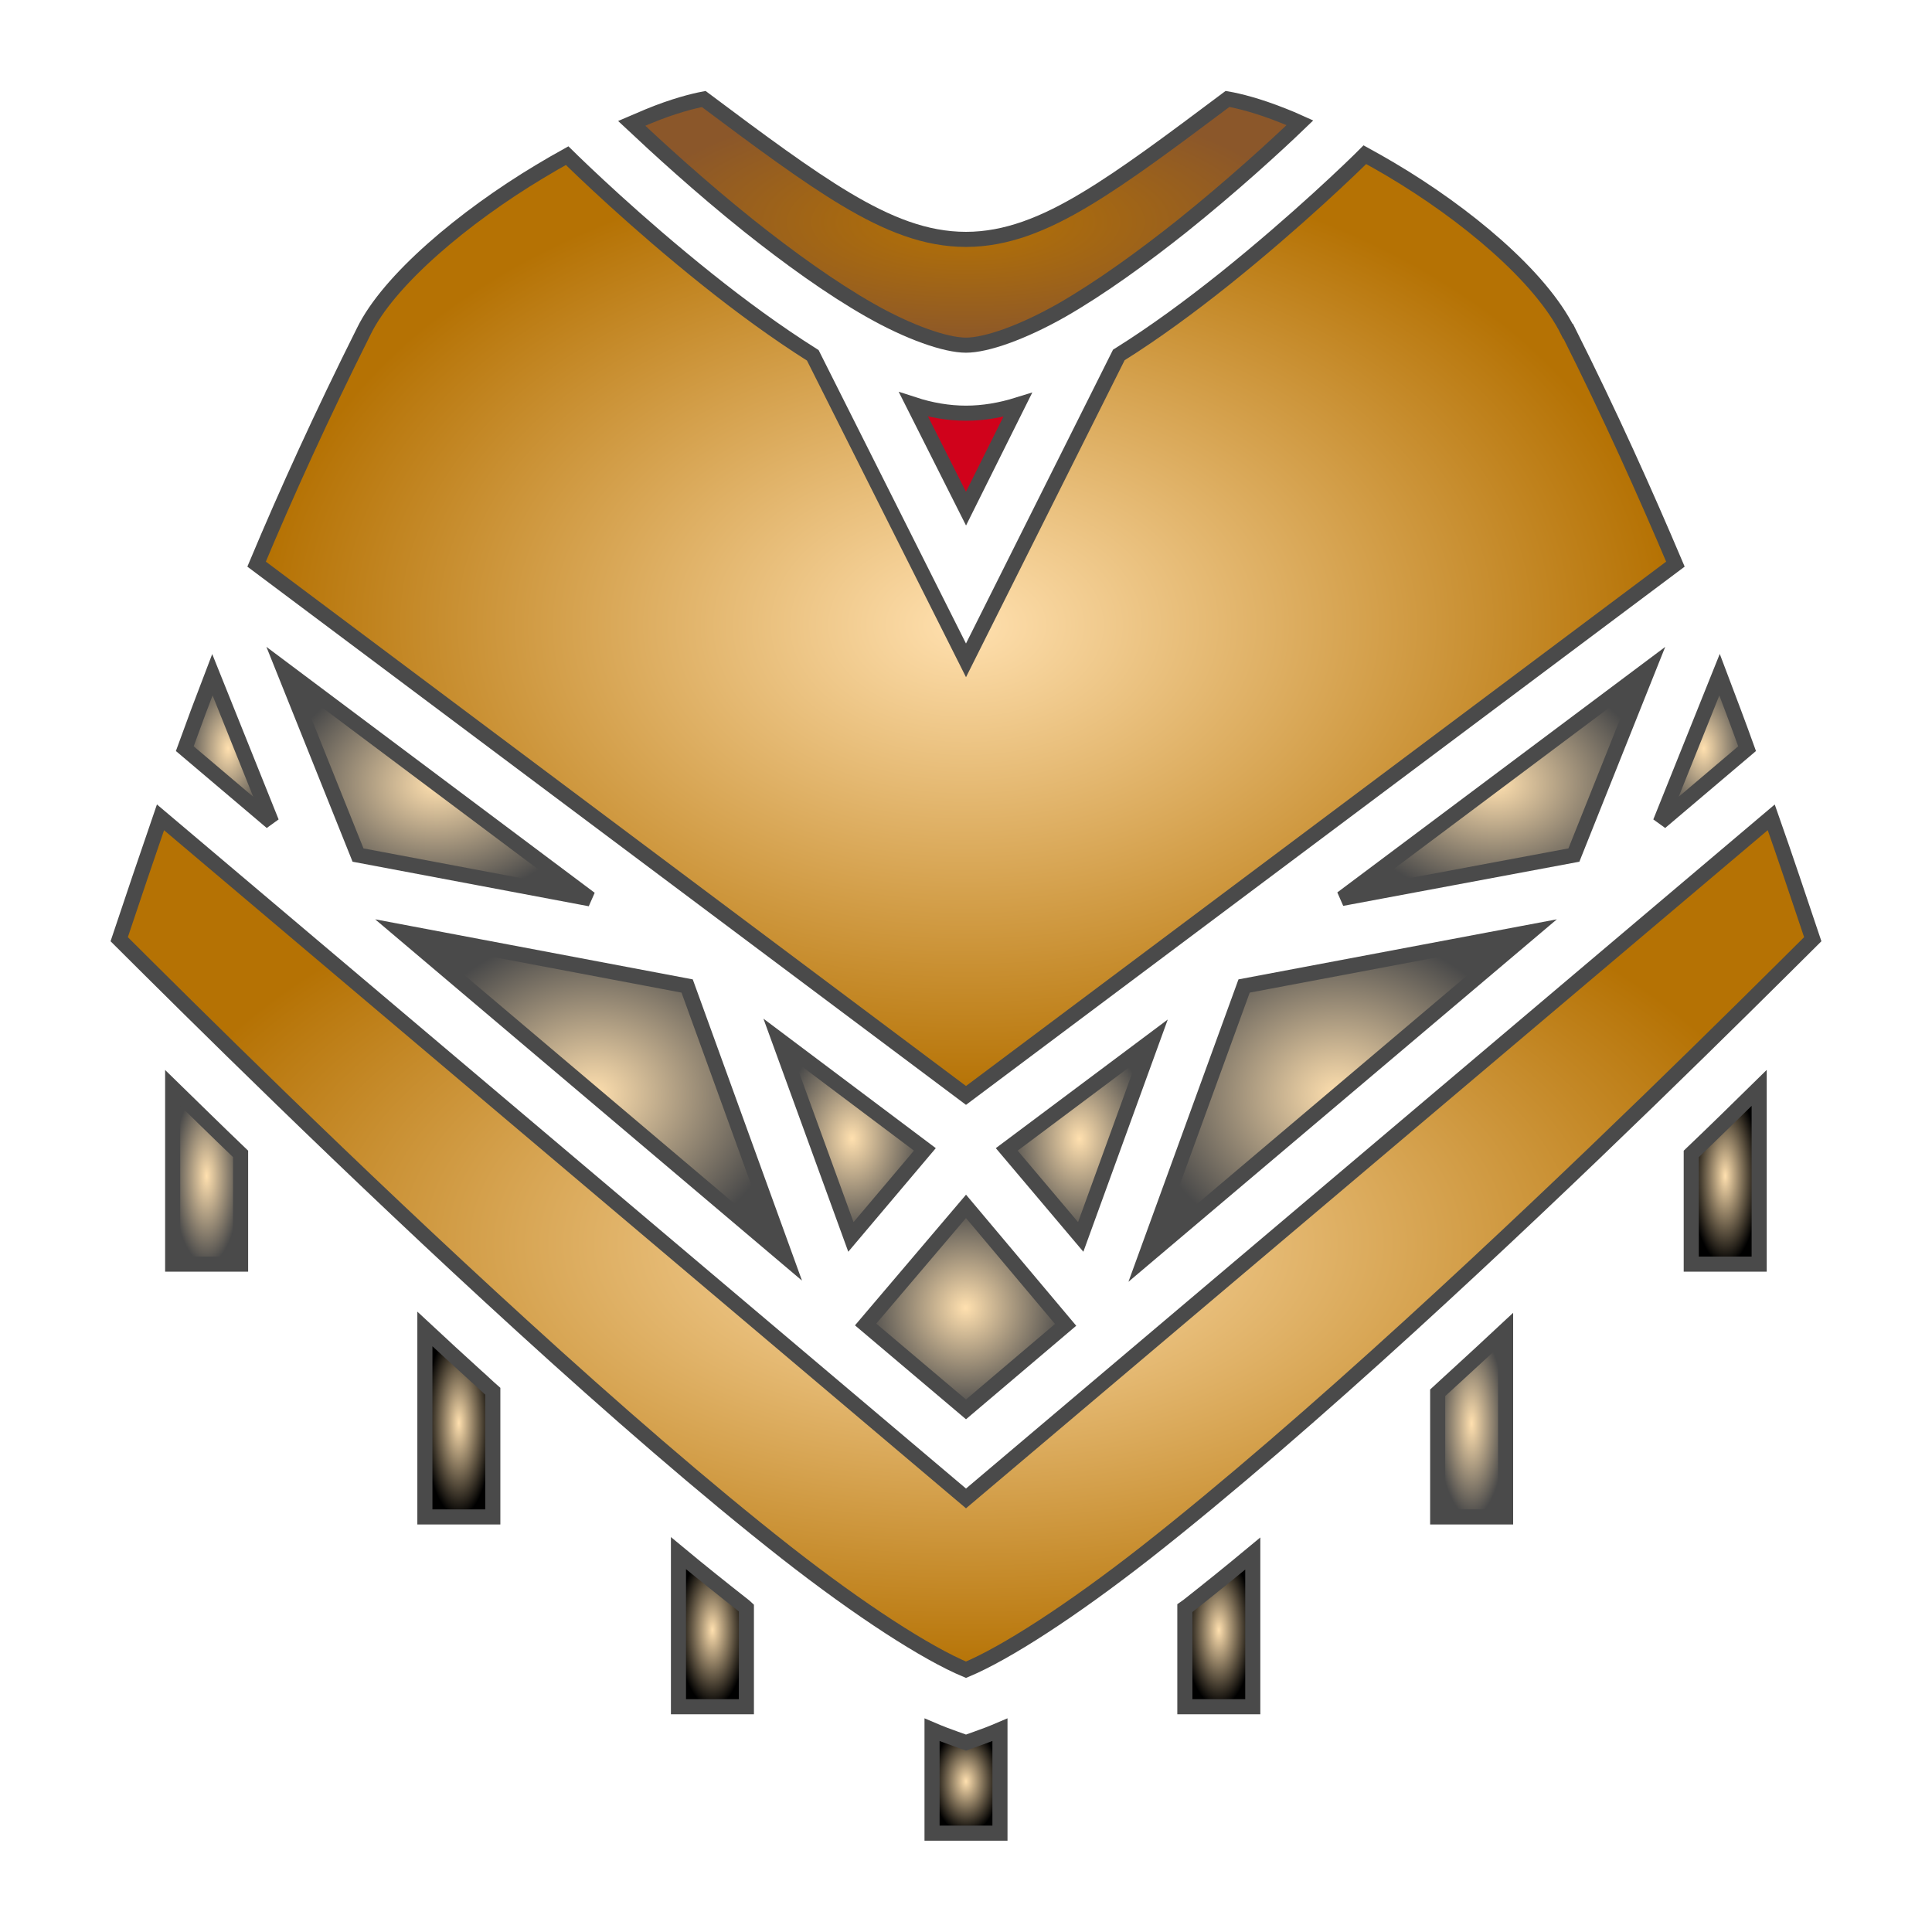 <svg xmlns="http://www.w3.org/2000/svg" viewBox="0 0 512 512" style="height: 64px; width: 64px;"><defs><radialGradient id="delapouite-poncho-gradient-2"><stop offset="0%" stop-color="#b57204" stop-opacity="1"></stop><stop offset="100%" stop-color="#8b572a" stop-opacity="1"></stop></radialGradient><radialGradient id="delapouite-poncho-gradient-3"><stop offset="0%" stop-color="#ffe0af" stop-opacity="1"></stop><stop offset="100%" stop-color="#b57204" stop-opacity="1"></stop></radialGradient><radialGradient id="delapouite-poncho-gradient-5"><stop offset="0%" stop-color="#ffe0af" stop-opacity="1"></stop><stop offset="100%" stop-color="#4a4a4a" stop-opacity="1"></stop></radialGradient><radialGradient id="delapouite-poncho-gradient-6"><stop offset="0%" stop-color="#ffe0af" stop-opacity="1"></stop><stop offset="100%" stop-color="#4a4a4a" stop-opacity="1"></stop></radialGradient><radialGradient id="delapouite-poncho-gradient-7"><stop offset="0%" stop-color="#ffe0af" stop-opacity="1"></stop><stop offset="100%" stop-color="#4a4a4a" stop-opacity="1"></stop></radialGradient><radialGradient id="delapouite-poncho-gradient-8"><stop offset="0%" stop-color="#ffe0af" stop-opacity="1"></stop><stop offset="100%" stop-color="#4a4a4a" stop-opacity="1"></stop></radialGradient><radialGradient id="delapouite-poncho-gradient-9"><stop offset="0%" stop-color="#ffe0af" stop-opacity="1"></stop><stop offset="100%" stop-color="#b57204" stop-opacity="1"></stop></radialGradient><radialGradient id="delapouite-poncho-gradient-10"><stop offset="0%" stop-color="#ffe0af" stop-opacity="1"></stop><stop offset="100%" stop-color="#4a4a4a" stop-opacity="1"></stop></radialGradient><radialGradient id="delapouite-poncho-gradient-11"><stop offset="0%" stop-color="#ffe0af" stop-opacity="1"></stop><stop offset="100%" stop-color="#4a4a4a" stop-opacity="1"></stop></radialGradient><radialGradient id="delapouite-poncho-gradient-12"><stop offset="0%" stop-color="#ffe0af" stop-opacity="1"></stop><stop offset="100%" stop-color="#4a4a4a" stop-opacity="1"></stop></radialGradient><radialGradient id="delapouite-poncho-gradient-13"><stop offset="0%" stop-color="#ffe0af" stop-opacity="1"></stop><stop offset="100%" stop-color="#4a4a4a" stop-opacity="1"></stop></radialGradient><radialGradient id="delapouite-poncho-gradient-14"><stop offset="0%" stop-color="#ffe0af" stop-opacity="1"></stop><stop offset="100%" stop-color="#4a4a4a" stop-opacity="1"></stop></radialGradient><radialGradient id="delapouite-poncho-gradient-15"><stop offset="0%" stop-color="#ffe0af" stop-opacity="1"></stop><stop offset="100%" stop-color="#000000" stop-opacity="1"></stop></radialGradient><radialGradient id="delapouite-poncho-gradient-16"><stop offset="0%" stop-color="#ffe0af" stop-opacity="1"></stop><stop offset="100%" stop-color="#4a4a4a" stop-opacity="1"></stop></radialGradient><radialGradient id="delapouite-poncho-gradient-17"><stop offset="0%" stop-color="#ffe0af" stop-opacity="1"></stop><stop offset="100%" stop-color="#000000" stop-opacity="1"></stop></radialGradient><radialGradient id="delapouite-poncho-gradient-18"><stop offset="0%" stop-color="#ffe0af" stop-opacity="1"></stop><stop offset="100%" stop-color="#4a4a4a" stop-opacity="1"></stop></radialGradient><radialGradient id="delapouite-poncho-gradient-19"><stop offset="0%" stop-color="#ffe0af" stop-opacity="1"></stop><stop offset="100%" stop-color="#000000" stop-opacity="1"></stop></radialGradient><radialGradient id="delapouite-poncho-gradient-20"><stop offset="0%" stop-color="#ffe0af" stop-opacity="1"></stop><stop offset="100%" stop-color="#000000" stop-opacity="1"></stop></radialGradient><radialGradient id="delapouite-poncho-gradient-21"><stop offset="0%" stop-color="#ffe0af" stop-opacity="1"></stop><stop offset="100%" stop-color="#000000" stop-opacity="1"></stop></radialGradient></defs><g class="" transform="translate(0,0)" style=""><g><path d="M325.3 26.22C310.2 37.54 298.2 46.5 287.8 52.74C276.7 59.43 266.6 63.44 256 63.44C245.3 63.44 235.3 59.43 224.1 52.74C213.7 46.51 201.6 37.55 186.5 26.24C183.7 26.77 178.5 28.06 171.8 30.83C170.4 31.4 168.9 32.04 167.4 32.69C174 38.88 185.4 49.4 198.6 59.95C208.9 68.14 220.1 76.27 230.5 82.18C240.9 88.1 250.6 91.47 256 91.47C261.4 91.47 271 88.1 281.4 82.19C291.7 76.28 302.9 68.14 313.2 59.96C326.5 49.3 338.1 38.69 344.5 32.53C343 31.85 341.5 31.21 340 30.63C333.3 27.96 328.2 26.72 325.3 26.22Z" class="selected" fill="url(#delapouite-poncho-gradient-2)" stroke="#4a4a4a" stroke-opacity="1" stroke-width="4"></path><path d="M361.7 41C358.9 43.83 343.7 58.56 324.4 74.02C315.6 81.04 306.1 88.07 296.5 94.07L256 175L215.4 94.17C205.8 88.11 196.2 81.06 187.4 74.02C168.5 58.93 153.7 44.59 150.3 41.25C147.9 42.58 145.5 43.96 143.1 45.41C122.9 57.51 103 74.26 96.41 87.79C85.25 110.1 76.01 130.4 68 149.5L256 290.3L444 149.5C435.9 130.4 426.8 110.1 415.6 87.78L415.5 87.78C408.3 73.25 388.5 56.68 368.4 44.8C366.2 43.48 363.9 42.22 361.7 41Z" class="" fill="url(#delapouite-poncho-gradient-3)" stroke="#4a4a4a" stroke-opacity="1" stroke-width="4"></path><path d="M242.1 107.2L256 134.8L269.7 107.3C265.2 108.7 260.6 109.5 256 109.5C251.4 109.5 246.7 108.7 242.1 107.2Z" class="" fill="#d0021b" fill-opacity="1" stroke="#4a4a4a" stroke-opacity="1" stroke-width="4"></path><path d="M75.11 177.3L94.88 226.6L156.4 238.2Z" class="" fill="url(#delapouite-poncho-gradient-5)" stroke="#4a4a4a" stroke-opacity="1" stroke-width="4"></path><path d="M436.8 177.3L355.6 238.1L417.1 226.6Z" class="" fill="url(#delapouite-poncho-gradient-6)" stroke="#4a4a4a" stroke-opacity="1" stroke-width="4"></path><path d="M56.28 178.8C53.74 185.4 51.29 192 48.97 198.4L71.98 217.9Z" class="" fill="url(#delapouite-poncho-gradient-7)" stroke="#4a4a4a" stroke-opacity="1" stroke-width="4"></path><path d="M455.7 178.8L440 217.9L463 198.4C460.7 192 458.2 185.4 455.7 178.8Z" class="" fill="url(#delapouite-poncho-gradient-8)" stroke="#4a4a4a" stroke-opacity="1" stroke-width="4"></path><path d="M42.53 216.6C38.77 227.5 35.17 238.2 31.59 248.9C50.06 267.3 92.55 309.6 138.4 351.4C162.4 373.3 186.9 394.6 208.3 411.4C228.1 426.9 245.5 438.1 256 442.5C266.5 438.1 283.9 426.9 303.7 411.4C325.1 394.6 349.6 373.3 373.6 351.4C419.4 309.6 461.9 267.3 480.4 248.9C476.8 238.2 473.2 227.4 469.4 216.6L256 397.1Z" class="" fill="url(#delapouite-poncho-gradient-9)" stroke="#4a4a4a" stroke-opacity="1" stroke-width="4"></path><path d="M106.5 247L208.1 333L182.1 261.3Z" class="" fill="url(#delapouite-poncho-gradient-10)" stroke="#4a4a4a" stroke-opacity="1" stroke-width="4"></path><path d="M405.5 247L329.7 261.3L303.5 333.3Z" class="" fill="url(#delapouite-poncho-gradient-11)" stroke="#4a4a4a" stroke-opacity="1" stroke-width="4"></path><path d="M206.5 275.6L225.5 327.8L245.1 304.6Z" class="" fill="url(#delapouite-poncho-gradient-12)" stroke="#4a4a4a" stroke-opacity="1" stroke-width="4"></path><path d="M305.3 275.8L266.8 304.6L286.4 327.8Z" class="" fill="url(#delapouite-poncho-gradient-13)" stroke="#4a4a4a" stroke-opacity="1" stroke-width="4"></path><path d="M45.76 288.3L45.76 335L63.76 335L63.76 305.8C57.39 299.7 51.3 293.7 45.76 288.3Z" class="" fill="url(#delapouite-poncho-gradient-14)" stroke="#4a4a4a" stroke-opacity="1" stroke-width="4"></path><path d="M466.2 288.3C460.7 293.7 454.6 299.7 448.2 305.8L448.2 335L466.2 335Z" class="" fill="url(#delapouite-poncho-gradient-15)" stroke="#4a4a4a" stroke-opacity="1" stroke-width="4"></path><path d="M256 319.7L229.4 351L256 373.5L282.4 351.1Z" class="" fill="url(#delapouite-poncho-gradient-16)" stroke="#4a4a4a" stroke-opacity="1" stroke-width="4"></path><path d="M112.6 352.2L112.6 402L130.6 402L130.6 368.7C129.1 367.4 127.7 366 126.2 364.7C121.6 360.5 117.1 356.4 112.6 352.2Z" class="" fill="url(#delapouite-poncho-gradient-17)" stroke="#4a4a4a" stroke-opacity="1" stroke-width="4"></path><path d="M399 352.5C394.6 356.6 390.2 360.7 385.8 364.7C384.2 366.2 382.6 367.6 381 369.1L381 402L399 402Z" class="" fill="url(#delapouite-poncho-gradient-18)" stroke="#4a4a4a" stroke-opacity="1" stroke-width="4"></path><path d="M179.8 411.6L179.8 452.3L197.8 452.3L197.8 426.1C197.6 425.9 197.4 425.8 197.2 425.6C191.6 421.2 185.7 416.5 179.8 411.6Z" class="" fill="url(#delapouite-poncho-gradient-19)" stroke="#4a4a4a" stroke-opacity="1" stroke-width="4"></path><path d="M332 411.7C326.1 416.6 320.4 421.2 314.8 425.6C314.5 425.8 314.3 426 314 426.2L314 452.3L332 452.3Z" class="" fill="url(#delapouite-poncho-gradient-20)" stroke="#4a4a4a" stroke-opacity="1" stroke-width="4"></path><path d="M247 458.4L247 485.8L265 485.8L265 458.4C262.9 459.3 260.8 460.1 258.8 460.8L256 461.8L253.2 460.8C251.2 460.1 249.1 459.3 247 458.4Z" class="" fill="url(#delapouite-poncho-gradient-21)" stroke="#4a4a4a" stroke-opacity="1" stroke-width="4"></path></g></g></svg>